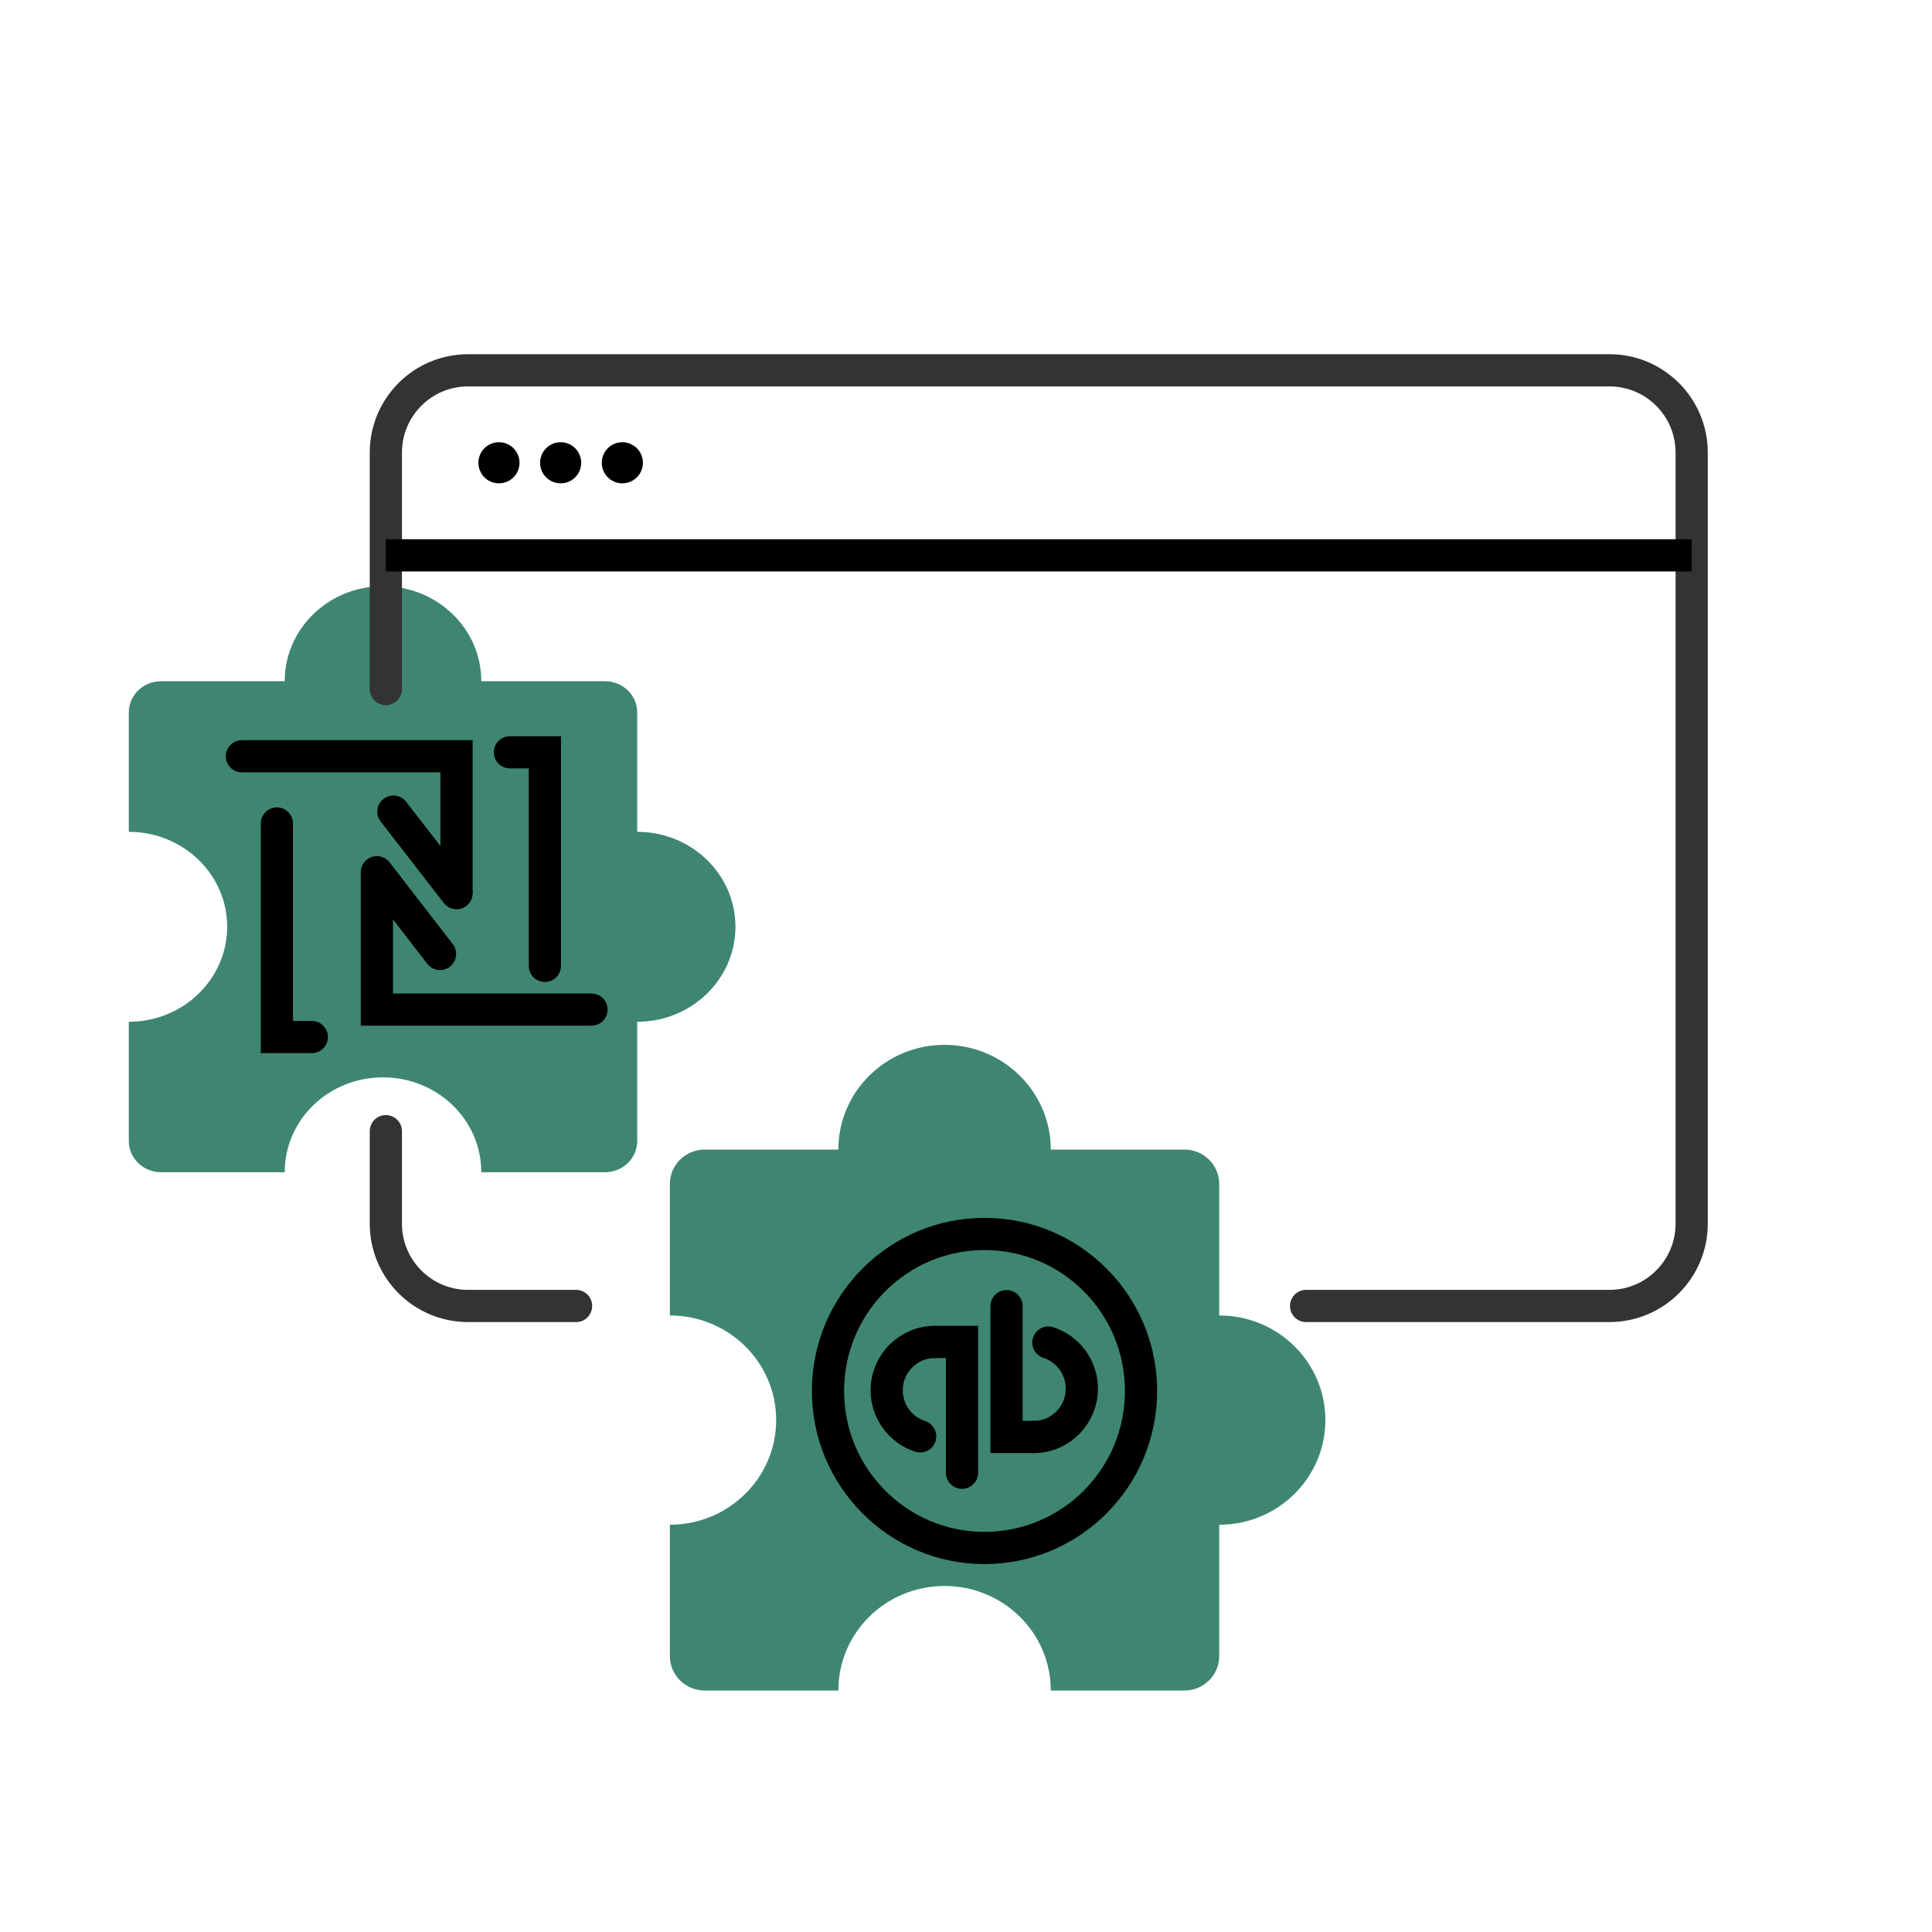 <svg width="120" height="120" viewBox="0 0 120 120" fill="none" xmlns="http://www.w3.org/2000/svg">
<path d="M45.68 57.561C45.68 60.819 42.951 63.464 39.579 63.464V70.871C39.579 71.947 38.676 72.811 37.571 72.811H29.895C29.895 69.553 27.166 66.916 23.785 66.916C20.403 66.916 17.684 69.553 17.684 72.811H10.008C8.893 72.811 8 71.938 8 70.871V63.464C11.372 63.464 14.111 60.819 14.111 57.561C14.111 54.303 11.372 51.667 8 51.667V44.251C8 43.174 8.903 42.311 10.008 42.311H17.684C17.684 39.053 20.413 36.408 23.785 36.408C27.157 36.408 29.895 39.053 29.895 42.311H37.571C38.685 42.311 39.579 43.184 39.579 44.251V51.667C42.951 51.667 45.68 54.303 45.68 57.561Z" fill="#3E8672"/>
<path d="M33.843 59.992V46.728H31.672" stroke="black" stroke-width="2" stroke-miterlimit="10" stroke-linecap="round"/>
<path d="M15.025 46.971H28.356V55.505V50.15" stroke="black" stroke-width="2" stroke-miterlimit="10" stroke-linecap="round"/>
<path d="M17.197 51.148V64.412H19.368" stroke="black" stroke-width="2" stroke-miterlimit="10" stroke-linecap="round"/>
<path d="M36.739 62.708H23.408V54.174V59.529" stroke="black" stroke-width="2" stroke-miterlimit="10" stroke-linecap="round"/>
<path d="M23.408 54.174L27.33 59.252" stroke="black" stroke-width="2" stroke-miterlimit="10" stroke-linecap="round"/>
<path d="M24.434 50.412L28.356 55.475" stroke="black" stroke-width="2" stroke-miterlimit="10" stroke-linecap="round"/>
<path d="M82.321 88.201C82.321 91.79 79.373 94.704 75.729 94.704V102.864C75.729 104.051 74.753 105.002 73.56 105.002H65.266C65.266 101.412 62.318 98.508 58.664 98.508C55.01 98.508 52.072 101.412 52.072 105.002H43.778C42.574 105.002 41.608 104.04 41.608 102.864V94.704C45.252 94.704 48.21 91.79 48.21 88.201C48.21 84.612 45.252 81.707 41.608 81.707V73.537C41.608 72.351 42.584 71.4 43.778 71.4H52.072C52.072 67.811 55.02 64.897 58.664 64.897C62.307 64.897 65.266 67.811 65.266 71.4H73.56C74.764 71.4 75.729 72.362 75.729 73.537V81.707C79.373 81.707 82.321 84.612 82.321 88.201Z" fill="#3E8672"/>
<path d="M61.15 96.147C66.519 96.147 70.872 91.781 70.872 86.396C70.872 81.01 66.519 76.644 61.15 76.644C55.781 76.644 51.428 81.01 51.428 86.396C51.428 91.781 55.781 96.147 61.15 96.147Z" stroke="black" stroke-width="2" stroke-miterlimit="10" stroke-linecap="round"/>
<path d="M64.2 89.255C65.853 89.255 67.195 87.908 67.195 86.25C67.195 84.912 66.321 83.778 65.115 83.389" stroke="black" stroke-width="2" stroke-miterlimit="10" stroke-linecap="round"/>
<path d="M58.069 83.35C56.416 83.35 55.074 84.697 55.074 86.354C55.074 87.692 55.947 88.827 57.154 89.216" stroke="black" stroke-width="2" stroke-miterlimit="10" stroke-linecap="round"/>
<path d="M62.517 81.127V89.25H64.199" stroke="black" stroke-width="2" stroke-miterlimit="10" stroke-linecap="round"/>
<path d="M59.752 91.474V83.35H58.068" stroke="black" stroke-width="2" stroke-miterlimit="10" stroke-linecap="round"/>
<path d="M81.124 81.116H99.964C102.785 81.116 105.073 78.828 105.073 76.007V28.109C105.073 25.287 102.785 23 99.964 23H29.075C26.253 23 23.966 25.287 23.966 28.109V42.798M35.781 81.116H29.075C26.253 81.116 23.966 78.828 23.966 76.007V70.259" stroke="#333333" stroke-width="2" stroke-linecap="round"/>
<path d="M105.073 34.494H23.966" stroke="black" stroke-width="2"/>
<path d="M30.991 30.021C31.697 30.021 32.268 29.45 32.268 28.744C32.268 28.039 31.697 27.467 30.991 27.467C30.286 27.467 29.714 28.039 29.714 28.744C29.714 29.45 30.286 30.021 30.991 30.021Z" fill="black"/>
<path d="M34.823 30.021C35.528 30.021 36.1 29.45 36.1 28.744C36.1 28.039 35.528 27.467 34.823 27.467C34.117 27.467 33.546 28.039 33.546 28.744C33.546 29.45 34.117 30.021 34.823 30.021Z" fill="black"/>
<path d="M39.932 28.744C39.932 29.45 39.36 30.021 38.654 30.021C37.949 30.021 37.377 29.45 37.377 28.744C37.377 28.039 37.949 27.467 38.654 27.467C39.36 27.467 39.932 28.039 39.932 28.744Z" fill="black"/>
</svg>
